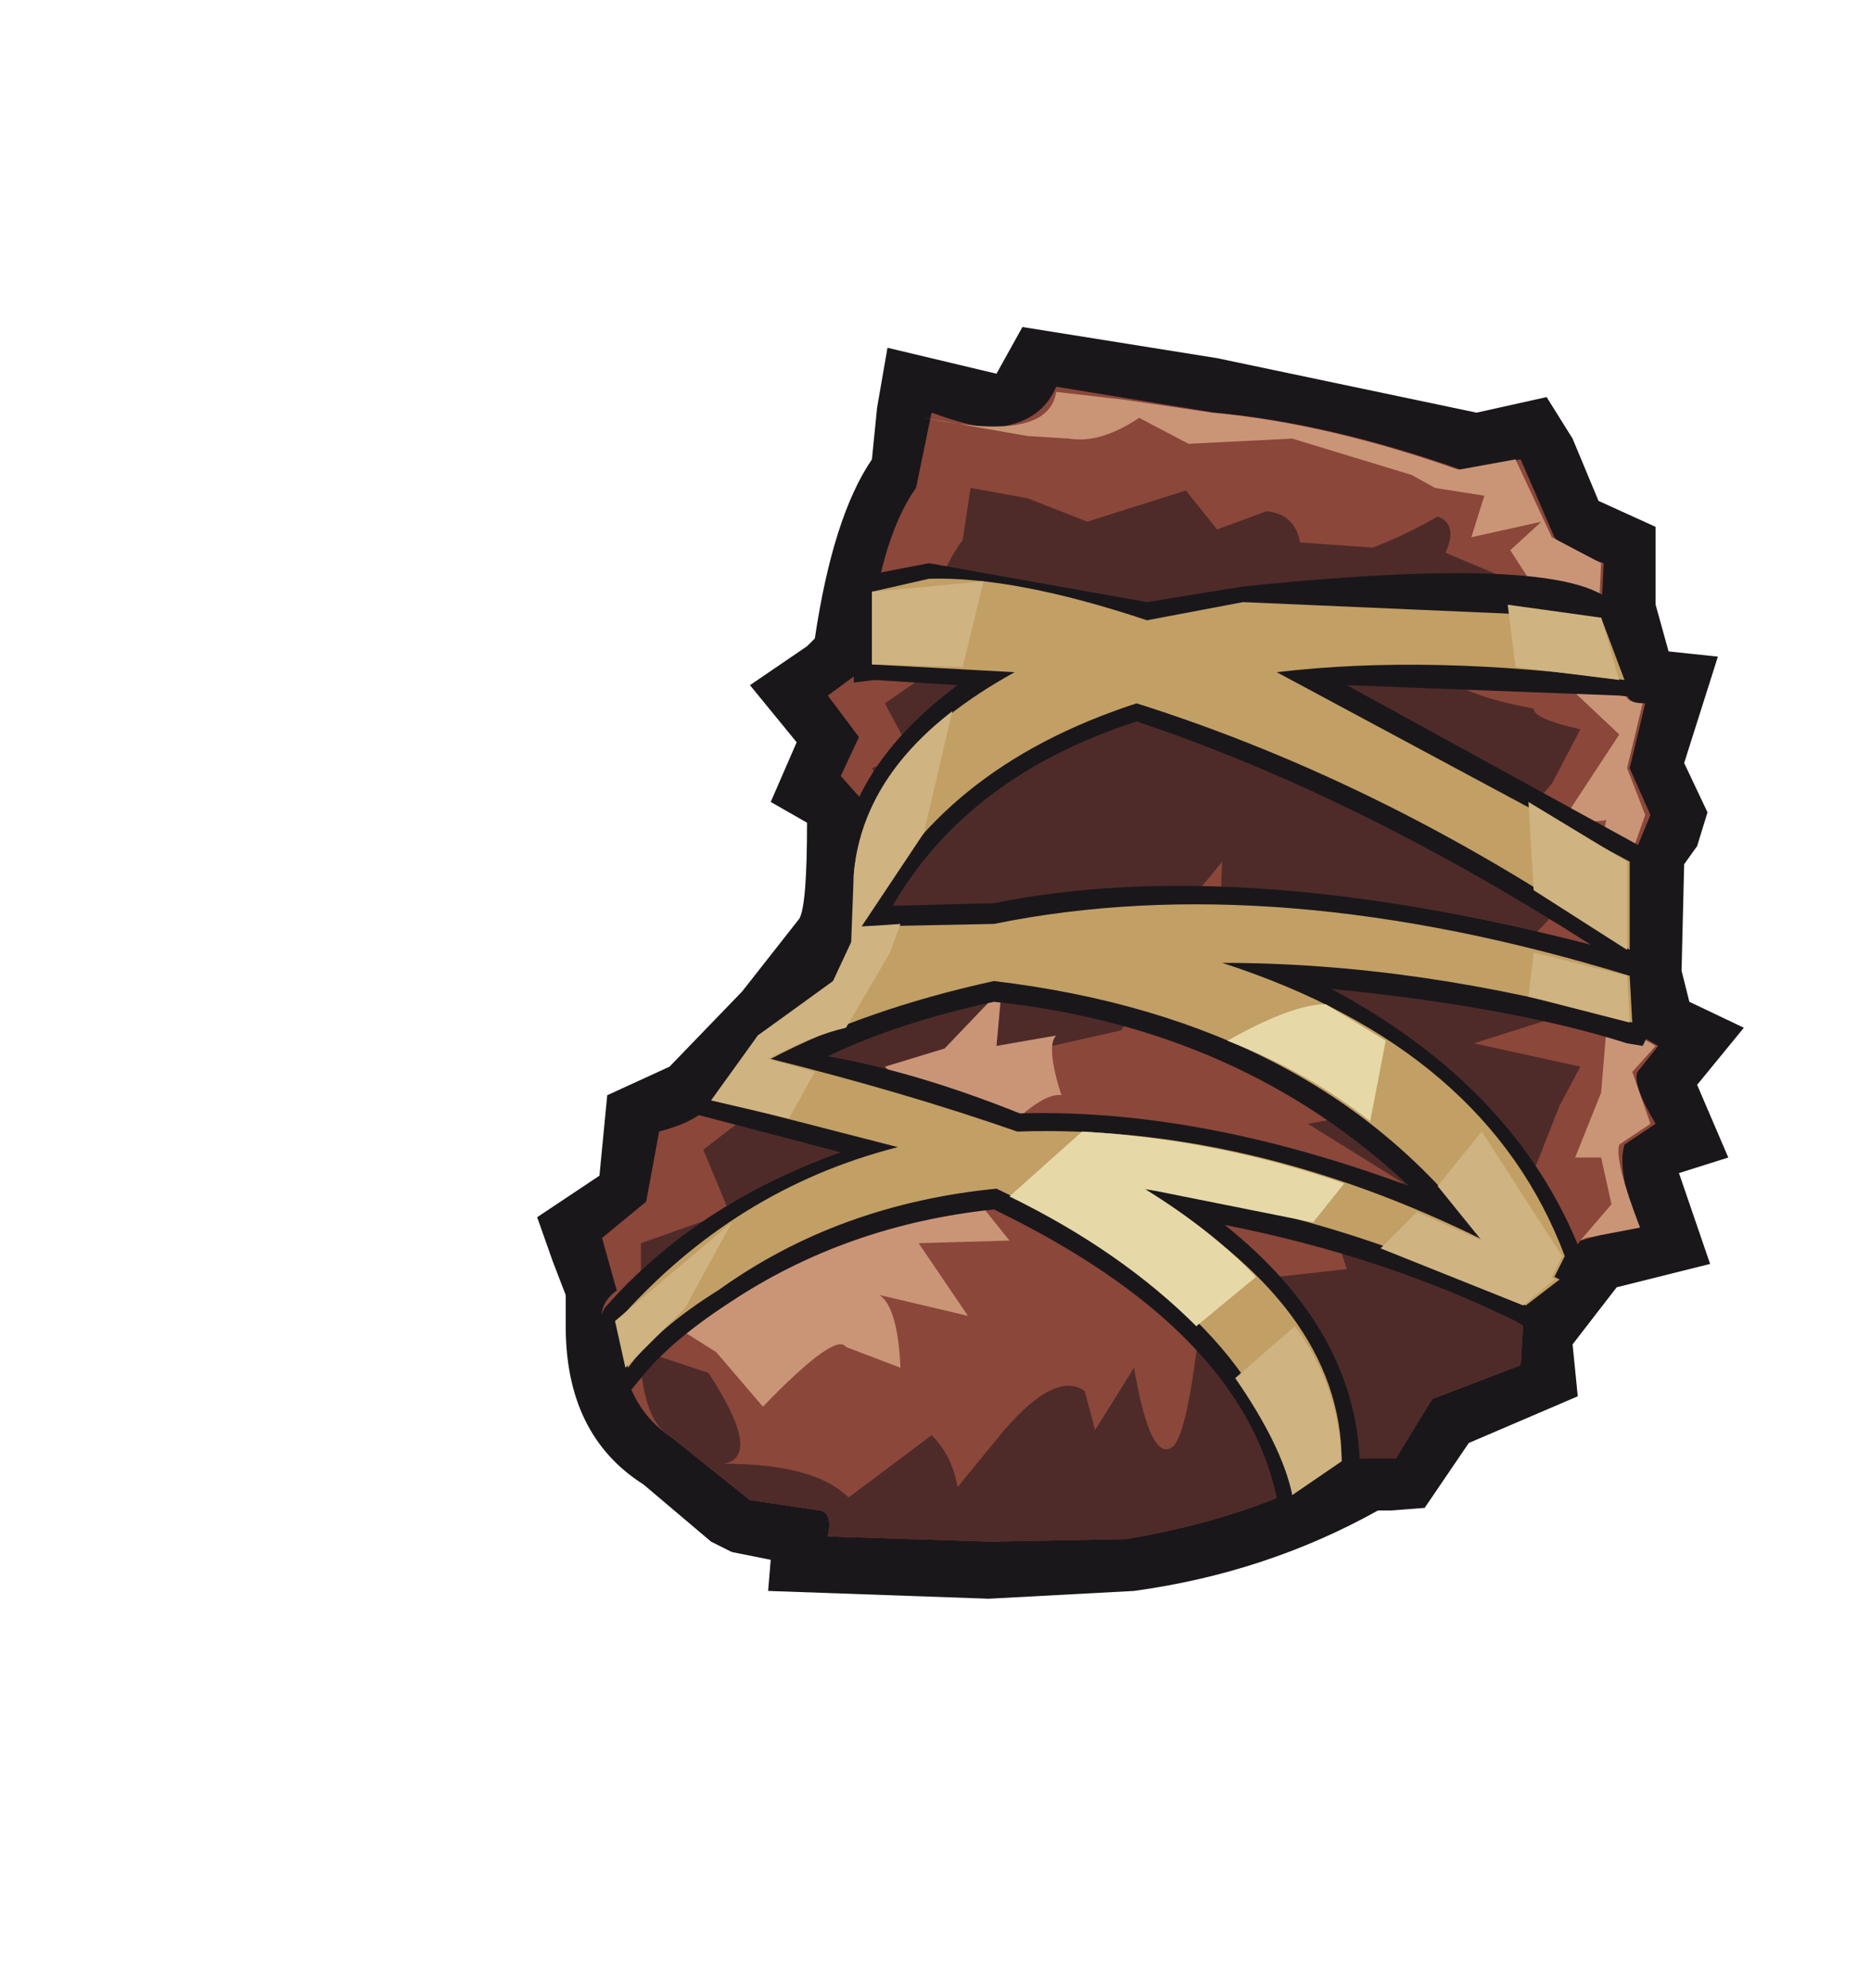 <?xml version="1.0" encoding="UTF-8" standalone="no"?>
<svg xmlns:xlink="http://www.w3.org/1999/xlink" height="38.3px" width="36.05px" xmlns="http://www.w3.org/2000/svg">
  <g transform="matrix(1.0, 0.0, 0.0, 1.0, 23.8, 14.85)">
    <use height="24.5" transform="matrix(1.0, 0.0, 0.0, 1.0, -13.45, -8.55)" width="23.25" xlink:href="#shape0"/>
  </g>
  <defs>
    <g id="shape0" transform="matrix(1.0, 0.0, 0.0, 1.0, 13.45, 8.55)">
      <path d="M-4.1 -8.55 L-0.35 -7.95 4.65 -6.9 6.0 -7.2 6.5 -6.4 7.0 -5.2 8.1 -4.7 8.1 -3.2 8.35 -2.3 9.3 -2.2 8.65 -0.15 9.1 0.8 8.9 1.45 8.65 1.8 8.6 3.85 8.75 4.45 9.8 4.95 8.9 6.05 9.5 7.45 8.55 7.75 9.15 9.5 7.35 9.95 6.5 11.05 6.6 12.05 4.5 12.95 3.65 14.2 3.0 14.25 2.75 14.25 Q0.6 15.45 -1.95 15.8 L-4.75 15.95 -9.0 15.8 -8.95 15.2 -9.7 15.05 -10.1 14.85 -11.4 13.75 Q-12.9 12.8 -12.9 10.7 L-12.9 10.1 -13.15 9.45 -13.45 8.6 -12.25 7.8 -12.1 6.25 -10.9 5.7 -9.5 4.25 -8.4 2.85 Q-8.25 2.6 -8.25 1.0 L-8.95 0.6 -8.45 -0.55 -9.35 -1.65 -8.25 -2.4 -8.1 -2.55 Q-7.75 -4.9 -7.0 -6.0 L-6.9 -7.0 -6.7 -8.15 -4.6 -7.65 -4.1 -8.55" fill="#1a171b" fill-rule="evenodd" stroke="none"/>
      <path d="M7.55 -1.5 Q7.55 -1.3 7.9 -1.3 L7.6 -0.05 8.0 0.85 7.65 1.7 7.55 3.8 Q7.5 4.25 7.8 5.1 L8.15 5.3 7.75 5.8 Q7.65 6.05 8.1 6.8 L7.5 7.2 Q7.35 7.7 7.75 8.75 L6.65 9.05 5.55 10.6 5.5 11.45 3.8 12.1 3.1 13.2 2.3 13.25 Q0.55 14.35 -2.1 14.8 L-4.7 14.85 -7.85 14.75 Q-7.75 14.3 -8.0 14.25 L-9.35 14.05 -10.85 12.85 Q-12.0 12.1 -11.85 10.25 L-12.2 9.0 -11.35 8.3 -11.1 6.95 Q-10.35 6.75 -10.15 6.45 -7.85 4.3 -7.4 3.3 -7.2 2.85 -7.2 0.55 L-7.6 0.1 -7.25 -0.65 -7.85 -1.45 -7.1 -2.0 Q-6.9 -4.4 -6.15 -5.45 L-5.85 -6.9 Q-4.75 -6.5 -4.4 -6.65 -3.7 -6.8 -3.45 -7.4 L-0.4 -6.9 Q1.8 -6.7 4.35 -5.8 L5.5 -6.0 6.15 -4.5 Q6.35 -4.25 7.1 -4.0 L7.05 -3.0 7.55 -1.5" fill="#8b473a" fill-rule="evenodd" stroke="none"/>
      <path d="M0.6 -5.0 Q1.15 -4.95 1.25 -4.4 L2.65 -4.3 Q3.3 -4.55 3.9 -4.9 4.3 -4.75 4.05 -4.2 L5.6 -3.55 3.85 -2.05 Q4.1 -1.5 5.75 -1.2 5.75 -1.0 6.65 -0.8 L6.1 0.25 5.15 1.35 7.05 1.8 5.25 3.7 Q5.25 4.1 6.8 4.55 L4.6 5.25 6.65 5.7 6.25 6.45 5.5 8.35 6.35 8.95 5.15 9.6 5.55 10.6 5.5 11.45 3.8 12.1 3.1 13.25 2.3 13.25 Q0.55 14.35 -2.1 14.8 L-4.7 14.85 -7.85 14.75 Q-7.75 14.3 -8.0 14.25 L-9.35 14.05 -10.85 12.85 Q-11.6 12.45 -11.45 10.25 L-11.45 9.1 -9.75 8.5 -10.25 7.3 -9.15 6.45 Q-8.35 5.45 -7.4 3.3 -6.7 1.55 -6.65 0.55 L-7.0 -0.05 Q-6.45 -0.25 -6.35 -0.55 L-6.75 -1.3 -6.1 -1.75 Q-5.95 -3.5 -5.25 -4.45 L-5.1 -5.45 -4.0 -5.25 -2.85 -4.8 -0.95 -5.4 -0.35 -4.65 0.6 -5.0" fill="#4e2b29" fill-rule="evenodd" stroke="none"/>
      <path d="M0.05 3.2 L1.9 2.8 1.0 4.45 2.55 5.05 1.55 5.7 Q1.85 6.05 3.1 6.5 L1.4 6.8 3.25 7.95 1.55 7.75 2.15 9.6 0.35 9.8 1.1 11.75 -0.7 10.8 Q-0.95 12.95 -1.25 13.05 -1.65 13.25 -1.95 11.5 L-2.7 12.7 -2.9 11.95 Q-3.45 11.55 -4.45 12.7 L-5.35 13.8 Q-5.45 13.2 -5.85 12.8 L-7.45 14.0 Q-8.1 13.35 -9.85 13.35 -9.1 13.2 -10.15 11.6 L-12.1 10.95 Q-12.4 10.35 -11.9 10.0 -11.65 10.3 -11.35 10.25 -10.95 10.2 -10.95 9.55 -10.25 10.1 -7.95 10.35 L-8.7 9.0 Q-7.25 8.6 -6.65 8.05 -6.25 7.7 -6.65 7.05 L-7.15 6.5 -4.35 6.3 -4.85 5.6 -2.2 5.0 Q-1.75 4.45 -2.4 3.35 -1.85 3.75 -0.25 1.75 -0.35 3.25 0.05 3.2" fill="#8b473a" fill-rule="evenodd" stroke="none"/>
      <path d="M4.8 -5.3 L3.85 -5.45 3.4 -5.7 1.1 -6.4 -0.9 -6.3 -1.85 -6.8 Q-2.6 -6.3 -3.2 -6.4 L-4.0 -6.45 -6.0 -6.8 Q-3.6 -6.3 -3.45 -7.3 L-2.15 -7.15 -0.45 -6.9 Q1.75 -6.7 4.3 -5.8 L5.4 -6.0 6.1 -4.5 7.05 -4.0 7.0 -3.0 7.5 -1.5 Q7.55 -1.3 7.85 -1.3 L7.55 -0.05 7.9 0.85 7.6 1.7 7.5 3.8 7.75 5.1 8.1 5.3 7.65 5.8 8.0 6.8 7.4 7.2 Q7.3 7.5 7.8 8.8 L6.75 9.0 6.65 9.05 7.25 8.35 7.05 7.45 6.55 7.45 7.05 6.2 7.15 5.0 6.1 4.55 Q6.85 3.85 6.55 3.55 6.85 3.8 7.25 2.45 7.05 1.3 7.15 0.95 L6.25 1.05 7.4 -0.7 6.55 -1.5 Q6.6 -2.55 6.3 -2.7 L5.3 -4.25 5.9 -4.8 4.55 -4.5 4.8 -5.3" fill="#ca9577" fill-rule="evenodd" stroke="none"/>
      <path d="M-4.5 4.2 L-4.6 5.3 -3.45 5.1 Q-3.65 5.3 -3.35 6.25 -3.65 6.2 -4.25 6.75 L-2.7 7.2 -4.45 7.45 -3.5 8.5 -5.35 7.8 -4.35 9.05 -6.1 9.1 -5.15 10.5 -6.85 10.1 Q-6.5 10.35 -6.45 11.5 L-7.5 11.1 Q-7.7 10.8 -9.1 12.25 L-10.0 11.2 -10.95 10.6 Q-10.7 10.55 -10.85 9.55 L-9.35 9.95 Q-9.2 9.8 -10.0 9.0 L-7.65 8.75 -8.35 7.85 Q-6.25 7.5 -6.35 7.2 L-8.4 6.95 Q-6.25 6.45 -6.25 6.2 L-6.75 5.7 -5.6 5.35 -4.5 4.2" fill="#ca9577" fill-rule="evenodd" stroke="none"/>
      <path d="M7.35 -3.2 L7.85 -1.8 7.85 -1.4 7.4 -1.45 2.15 -1.65 7.8 1.45 7.9 1.55 7.9 3.95 8.05 4.5 8.0 5.0 7.85 5.3 7.55 5.25 Q5.35 4.55 1.85 4.2 5.4 6.1 6.65 9.25 L6.75 9.35 6.65 9.45 6.5 9.95 5.85 10.55 5.65 10.75 5.4 10.6 Q2.85 9.35 -0.2 8.75 2.3 10.75 2.4 13.3 L2.4 13.5 Q1.65 14.05 0.85 14.55 L0.8 14.0 Q0.1 10.75 -4.65 8.45 -7.5 8.75 -9.75 10.25 -10.9 11.0 -11.45 11.7 L-11.95 12.3 -12.25 10.55 -12.15 10.35 Q-10.4 8.35 -7.6 7.35 L-10.65 6.55 -9.75 5.45 -9.5 4.95 -8.0 3.8 -7.7 3.2 -7.65 2.0 Q-7.5 -0.05 -5.35 -1.65 L-6.95 -1.75 -7.35 -1.7 -7.35 -3.7 -7.2 -3.75 -5.9 -4.0 -1.7 -3.25 0.15 -3.55 Q6.9 -4.25 7.4 -3.05 L7.35 -3.2 M-4.15 6.6 Q-0.7 6.5 3.35 8.0 0.1 4.95 -4.65 4.45 -6.5 4.85 -7.85 5.5 -6.15 5.8 -4.15 6.6 M-4.65 2.55 Q0.05 1.6 6.85 3.35 2.3 0.45 -1.9 -0.95 -5.15 0.1 -6.6 2.6 L-4.65 2.55" fill="#1a171b" fill-rule="evenodd" stroke="none"/>
      <path d="M-1.7 -2.9 L0.15 -3.25 7.05 -2.95 7.5 -1.75 Q3.75 -2.25 0.8 -1.9 L7.6 1.75 7.6 3.45 Q3.0 0.25 -1.9 -1.3 -5.75 -0.05 -7.2 3.0 L-4.65 2.95 Q0.75 1.85 7.6 3.95 L7.65 4.85 Q3.55 3.7 -0.25 3.7 4.85 5.35 6.35 9.35 L6.15 9.75 6.25 9.8 5.6 10.3 Q1.9 8.5 -1.85 8.05 2.05 10.3 2.05 13.3 L1.1 13.95 Q0.55 10.5 -4.6 8.05 -7.65 8.35 -9.95 10.0 -11.15 10.75 -11.7 11.5 L-11.9 10.6 Q-9.65 8.05 -6.5 7.25 L-10.0 6.35 -9.45 5.6 -9.2 5.1 -7.7 4.05 -7.35 3.3 -7.35 2.0 Q-7.15 -0.3 -4.25 -1.9 L-7.0 -2.05 -7.0 -3.45 -5.9 -3.7 Q-4.25 -3.75 -1.7 -2.9 M-4.2 6.95 Q0.25 6.8 4.8 9.05 1.65 4.8 -4.65 4.05 -7.15 4.6 -8.95 5.55 -6.35 6.2 -4.2 6.95" fill="#c29f65" fill-rule="evenodd" stroke="none"/>
      <path d="M7.05 -2.95 L7.4 -1.75 5.4 -2.0 5.25 -3.2 7.05 -2.95 M-7.0 -3.45 L-4.85 -3.65 -5.25 -2.0 -7.0 -2.05 -7.0 -3.45 M-7.2 3.0 L-6.45 2.95 -6.65 3.5 -7.5 4.95 Q-8.15 5.1 -9.0 5.55 L-8.1 5.8 -8.6 6.7 -10.1 6.35 -9.2 5.1 -7.75 4.05 -7.4 3.3 -7.35 2.0 Q-7.2 0.2 -5.45 -1.15 L-6.0 1.2 -7.2 3.0 M-11.95 10.6 L-9.7 8.7 -10.6 10.35 -11.75 11.5 -11.95 10.6 M5.65 4.35 L5.75 3.5 7.55 3.95 7.6 4.85 5.65 4.35 M5.75 2.3 L5.65 0.6 7.55 1.75 7.55 3.45 5.75 2.3 M1.15 10.7 Q2.0 11.85 2.05 13.3 L1.1 13.95 Q0.9 13.0 0.0 11.7 L1.15 10.7 M3.5 8.5 L4.75 9.05 3.9 8.0 4.75 6.95 6.3 9.35 6.1 9.75 6.15 9.8 5.55 10.3 2.8 9.2 3.5 8.5" fill="#cfb381" fill-rule="evenodd" stroke="none"/>
      <path d="M2.6 6.75 Q1.4 5.8 -0.15 5.2 1.0 4.55 1.65 4.5 L1.75 4.5 2.9 5.2 2.6 6.75 M1.5 8.7 L-1.75 8.05 Q-0.45 8.85 0.4 9.75 L-0.75 10.7 Q-2.2 9.25 -4.35 8.2 L-2.95 6.95 Q-0.35 7.1 2.1 7.95 L1.5 8.7" fill="#e6d9a7" fill-rule="evenodd" stroke="none"/>
    </g>
  </defs>
</svg>
